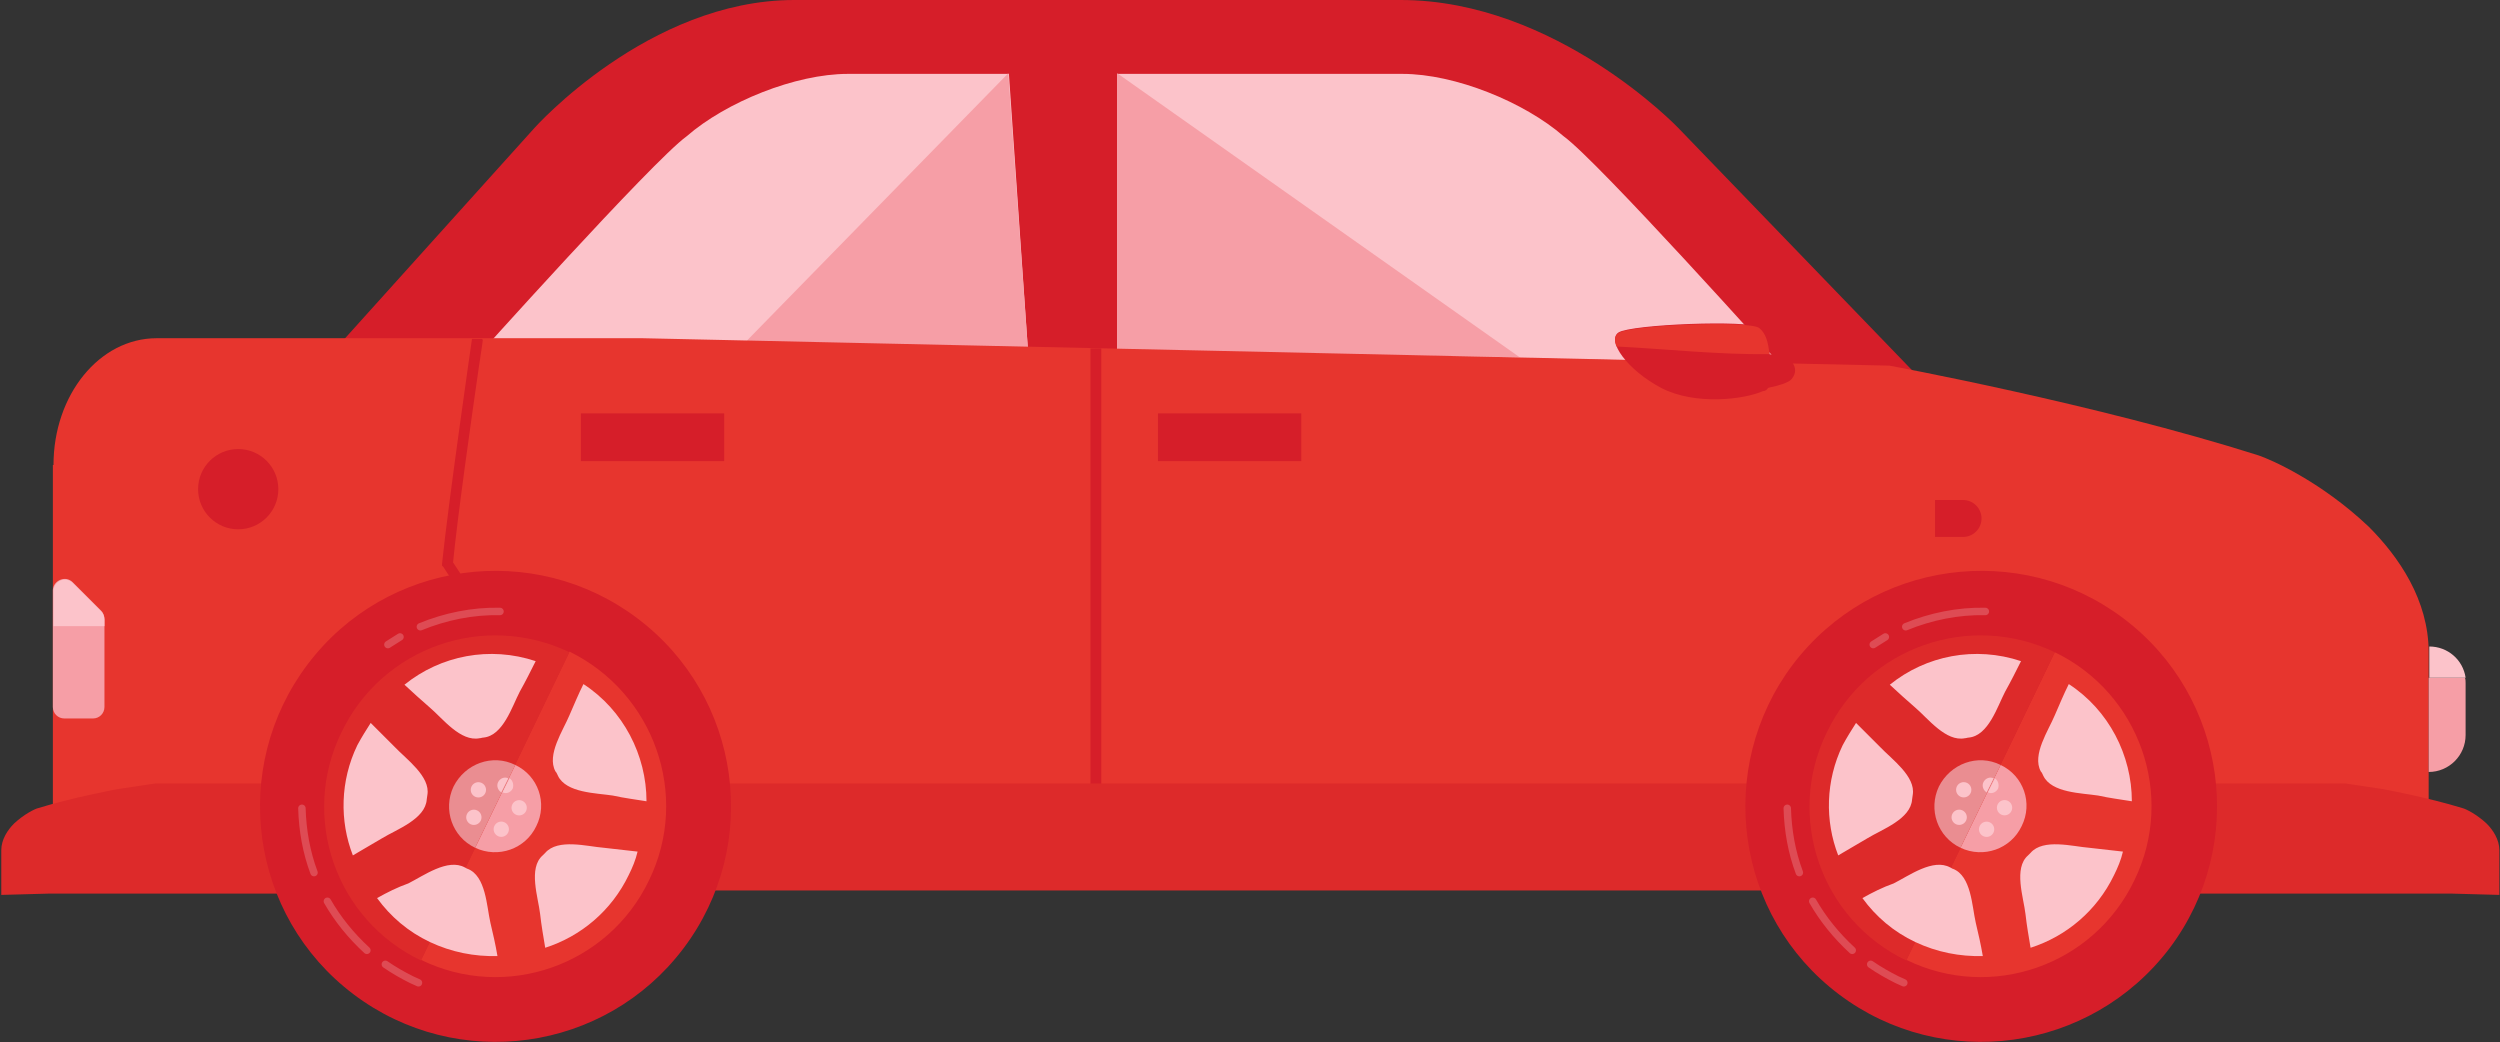 <svg xmlns="http://www.w3.org/2000/svg" viewBox="0 0 392.5 163.6"><rect x="0" y="0" width="392.5" height="163.6" fill="#333333" stroke="none"/><path d="M50.4 57.3l108.5-2.2L302 60l-38.5-39.9S244.3 0 219.9 0h-95.2c-22.9 0-40.8 20.1-40.8 20.1L50.4 57.3z" fill="#d61e29"/><path d="M175.4 55.1L279.3 57s-28.4-31.7-33.8-35.6c-6.2-5.4-17.1-9.8-25.3-9.8h-44.8v43.5z" fill="#fcc3ca"/><path fill="#f69ea6" d="M175.4 55.1l63.2 1-63.2-44.6"/><path d="M161.4 55.1L74 57s28.4-31.7 33.8-35.6c6.2-5.4 17.1-9.8 25.3-9.8h25.3l3 43.5z" fill="#fcc3ca"/><path fill="#f69ea6" d="M161.4 55.1l-46.7 1 43.6-44.6"/><path d="M8.4 73c0-11 7.2-19.9 16.2-19.9h76.3l195.5 4.3h.2s32.5 6 58 14.1c1.8.6 9.7 4 17.3 11.2 4.7 4.7 9.4 11.5 9.4 19.7V135l-33.7-.8H8.3V73z" fill="#e7352e"/><path d="M343 127.3c0-2.4 1.6-4.3 3.5-4.3h21.7l6 .9s7 1.3 12.5 3c.4.1 2.1.9 3.7 2.4 1 1 2 2.5 2 4.2v7l-7.3-.2h-42.4v-13zM57 127.3c0-2.4-1.6-4.3-3.5-4.3H24.4l-6 .9s-7 1.3-12.5 3c-.4.1-2.1.9-3.7 2.4-1 1-2 2.5-2 4.2v7l7.3-.2h49.7v-13z" fill="#dd2a2a"/><path fill="#d61e29" d="M172.9 54.7h-1.7v82.4h1.7zM75.8 53.4s-.2 1.6-.6 4.1c-1.1 7.6-3.4 23.8-4.1 31.1l-.8-.1.7-.4c6.2 9 10 21.2 12.3 31.2 2.3 9.9 3 17.7 3 17.7l-1.7.1s0-.5-.1-1.3c-.4-3-1.5-10.9-3.8-19.9-2.3-9-5.9-19.2-11.1-26.9l-.2-.2v-.3c1-9.7 4.7-35.3 4.7-35.3h1.6l.1.2zM204.3 64.9h-22.5v7.5h22.5zM113.7 64.9H91.2v7.5h22.5zM276.4 55.4l4 .6s2.5 1.5.9 3.5c-1 1.2-6.3 1.8-6.3 1.8l1.4-5.9z"/><path d="M276.8 61.4s1.4.2 1.2-3.3c-.2-3.5-.4-5.6-1.8-6.7-1.5-1.2-20.1-.5-22.1.8-1.9 1.3 1.4 5.9 6.7 8.7 5.4 2.8 13.1 1.8 16 .5z" fill="#d61e29"/><path d="M253.8 54.4c-.4-.9-.3-1.7.3-2.1 1.9-1.3 20.6-2 22.1-.8 1 .8 1.4 2.1 1.6 4.1-8 .1-16-.8-24-1.2z" fill="#e7352e"/><path d="M381.3 121.2c3.2 0 5.8-2.6 5.8-5.8v-8.1c0-.3 0-.6-.1-.9h-5.7v14.8z" fill="#f69ea6"/><path d="M387.1 106.4c-.4-2.8-2.8-4.9-5.7-4.9v4.9h5.7z" fill="#fcc3ca"/><path d="M296.1 84.3h11.7c1.6 0 2.9-1.3 2.9-2.9 0-1.6-1.3-2.9-2.9-2.9h-11.7c-1.6 0-2.9 1.3-2.9 2.9 0 1.6 1.3 2.9 2.9 2.9z" fill="#e7352e"/><path d="M303.8 78.5h4.4c1.6 0 2.9 1.3 2.9 2.9 0 1.6-1.3 2.9-2.9 2.9h-4.4v-5.8z" fill="#d61e29"/><path d="M11.4 91.4l4.5 4.5c.3.3.5.8.5 1.3V111c0 1-.8 1.8-1.8 1.8h-4.5c-1 0-1.8-.8-1.8-1.8V92.6c.1-1.5 2-2.3 3.1-1.2z" fill="#f69ea6"/><path d="M8.4 98.3v-5.5c0-1.6 1.9-2.4 3-1.3l4.5 4.5c.3.3.5.8.5 1.3v1h-8z" fill="#fcc3ca"/><path fill="#dd2a2a" d="M279.8 123H97.5v16.8h182.3z"/><circle cx="-37.4" cy="76.8" r="6.3" transform="scale(-1 1)" fill="#d61e29"/><g><path d="M55.5 156.1c-16.3-12.3-19.5-35.5-7.2-51.8 12.3-16.3 35.5-19.5 51.8-7.2 16.3 12.3 19.5 35.5 7.2 51.8-12.3 16.3-35.5 19.5-51.8 7.2z" fill="#d61e29"/><path d="M101.9 138.2c-6.4 13.4-22.5 19-35.8 12.5l23.3-48.4c13.3 6.5 19 22.6 12.5 35.9z" fill="#e7352e"/><path d="M89.4 102.4l-23.3 48.4c-13.4-6.4-19-22.5-12.5-35.8C60 101.6 76 96 89.4 102.4z" fill="#dd2a2a"/><g fill="#fcc3ca"><path d="M87.6 121.8c-.1-.2-.2-.5-.4-.7-1.4-2.6 1.2-6.4 2.2-8.8.7-1.6 1.4-3.3 2.2-4.9 6.3 4.1 9.9 11.2 9.9 18.4-1.8-.3-3.5-.5-5.3-.9-2.6-.4-7.3-.4-8.6-3.1zM75.9 115.8c-.2 0-.4.1-.6.1-3 .6-5.8-3.1-7.8-4.8-1.4-1.2-2.7-2.4-4-3.6 5.7-4.6 13.4-6.1 20.6-3.7-.8 1.6-1.6 3.2-2.5 4.8-1.2 2.3-2.6 6.9-5.7 7.2zM58.2 113.5l3.8 3.8c1.8 1.9 5.6 4.6 5.1 7.5 0 .2-.1.5-.1.7-.2 3.1-4.7 4.7-7 6.1-1.5.9-3.1 1.8-4.6 2.7-2.1-5.4-2-11.7.7-17.3.7-1.3 1.4-2.4 2.1-3.5zM59.2 141c2.1 2.9 4.9 5.3 8.3 6.9 3.4 1.6 7 2.3 10.6 2.2-.3-1.8-.7-3.5-1.1-5.2-.6-2.6-.7-7.4-3.6-8.5-.1 0-.2-.1-.2-.1-.1 0-.1-.1-.2-.1-2.7-1.5-6.5 1.3-8.9 2.5-1.7.6-3.3 1.4-4.9 2.3zM85.2 134.3l.4-.4c2-2.3 6.6-1 9.2-.8 1.8.2 3.6.4 5.3.6-.3 1.3-.8 2.5-1.4 3.7-2.7 5.6-7.5 9.6-13.1 11.4-.3-1.8-.6-3.5-.8-5.3-.3-2.6-1.9-7.2.4-9.2z"/></g><path d="M84.2 129.7c-1.7 3.6-6 5.1-9.6 3.4l6.3-13c3.6 1.7 5.1 6 3.3 9.6z" fill="#f69ea6"/><path d="M80.9 120.1l-6.3 13c-3.6-1.7-5.1-6-3.4-9.6 1.8-3.6 6.1-5.2 9.7-3.4z" fill="#ea8d91"/><g fill="#fcc3ca" transform="matrix(-1 0 0 1 392.6 0)"><circle transform="rotate(-23.865 311.147 126.83)" cx="311.1" cy="126.8" r="1.2"/><circle transform="rotate(-23.87 313.875 130.193)" cx="313.9" cy="130.2" r="1.2"/><circle transform="rotate(-23.85 317.504 124.02)" cx="317.5" cy="124" r="1.2"/><path d="M312.1 123.8c.3.6 1 .9 1.6.6l-1.1-2.2c-.5.3-.7 1-.5 1.6zM314.4 122.8c-.3-.6-1-.9-1.6-.6l1.1 2.2c.5-.3.8-1 .5-1.6z"/><circle transform="rotate(-23.85 318.245 128.304)" cx="318.2" cy="128.3" r="1.2"/></g><path stroke-miterlimit="10" d="M60.5 151.4c1.3.9 2.7 1.7 4.1 2.4.4.2.7.3 1.1.5M51.4 141.5c1.6 2.8 3.7 5.4 6.2 7.7M47.4 126.9c.1 3.5.7 6.9 1.9 10.1M62.8 100c-.6.4-1.3.8-1.9 1.2M78.5 96c-4.3-.1-8.6.8-12.5 2.4" opacity=".2" fill="none" stroke="#fff" stroke-width="1.17" stroke-linecap="round" stroke-linejoin="round"/></g><g><path d="M288.7 156.1c-16.3-12.3-19.5-35.5-7.2-51.8 12.4-16.3 35.6-19.5 51.9-7.2 16.3 12.3 19.5 35.5 7.2 51.8-12.4 16.3-35.6 19.5-51.9 7.2z" fill="#d61e29"/><path d="M335.1 138.2c-6.4 13.4-22.5 19-35.8 12.5l23.3-48.3c13.3 6.4 19 22.5 12.5 35.8z" fill="#e7352e"/><path d="M322.6 102.4l-23.3 48.4c-13.4-6.4-19-22.5-12.5-35.8 6.4-13.4 22.4-19 35.8-12.6z" fill="#dd2a2a"/><g fill="#fcc3ca"><path d="M320.8 121.8c-.1-.2-.2-.5-.4-.7-1.4-2.6 1.2-6.4 2.2-8.8.7-1.6 1.4-3.3 2.2-4.9 6.3 4.1 9.9 11.2 9.9 18.4-1.8-.3-3.5-.5-5.3-.9-2.6-.4-7.3-.4-8.6-3.1zM309.1 115.8c-.2 0-.4.1-.6.1-3 .6-5.8-3.1-7.8-4.8-1.4-1.2-2.7-2.4-4-3.6 5.7-4.6 13.4-6.1 20.6-3.7-.8 1.6-1.6 3.2-2.5 4.8-1.2 2.3-2.6 6.9-5.7 7.2zM291.4 113.5l3.8 3.8c1.8 1.9 5.6 4.6 5.1 7.5 0 .2-.1.5-.1.7-.2 3.1-4.7 4.7-7 6.1-1.5.9-3.1 1.8-4.6 2.7-2.1-5.4-2-11.7.7-17.3.7-1.3 1.4-2.4 2.1-3.5zM292.4 141c2.1 2.9 4.9 5.3 8.3 6.9 3.4 1.6 7 2.3 10.6 2.2-.3-1.8-.7-3.5-1.1-5.2-.6-2.6-.7-7.4-3.6-8.5-.1 0-.2-.1-.2-.1-.1 0-.1-.1-.2-.1-2.7-1.5-6.5 1.3-8.9 2.5-1.7.6-3.3 1.4-4.9 2.3zM318.4 134.3l.4-.4c2-2.3 6.6-1 9.2-.8 1.8.2 3.6.4 5.3.6-.3 1.3-.8 2.5-1.4 3.7-2.7 5.6-7.5 9.6-13.1 11.4-.3-1.8-.6-3.5-.8-5.3-.3-2.6-1.9-7.2.4-9.2z"/></g><path d="M317.4 129.7c-1.7 3.6-6 5.1-9.6 3.4l6.3-13c3.6 1.7 5.1 6 3.3 9.6z" fill="#f69ea6"/><path d="M314.1 120.1l-6.3 13c-3.6-1.7-5.1-6-3.4-9.6 1.8-3.6 6.1-5.2 9.7-3.4z" fill="#ea8d91"/><g fill="#fcc3ca" transform="matrix(-1 0 0 1 392.6 0)"><circle transform="rotate(-23.865 77.917 126.838)" cx="77.9" cy="126.8" r="1.2"/><circle transform="rotate(-23.87 80.696 130.19)" cx="80.7" cy="130.2" r="1.2"/><circle transform="rotate(-23.85 84.29 124.01)" cx="84.3" cy="124" r="1.2"/><path d="M78.9 123.8c.3.6 1 .9 1.6.6l-1.1-2.2c-.5.3-.7 1-.5 1.6zM81.2 122.8c-.3-.6-1-.9-1.6-.6l1.1 2.2c.5-.3.8-1 .5-1.6z"/><circle transform="rotate(-23.85 85.038 128.29)" cx="85" cy="128.3" r="1.2"/></g><path stroke-miterlimit="10" d="M293.7 151.4c1.3.9 2.7 1.7 4.1 2.4.4.2.7.3 1.1.5M284.6 141.5c1.6 2.8 3.7 5.4 6.2 7.7M280.6 126.9c.1 3.5.7 6.9 1.9 10.1M296 100c-.6.4-1.3.8-1.9 1.2M311.7 96c-4.3-.1-8.6.8-12.5 2.4" opacity=".2" fill="none" stroke="#fff" stroke-width="1.17" stroke-linecap="round" stroke-linejoin="round"/></g></svg>